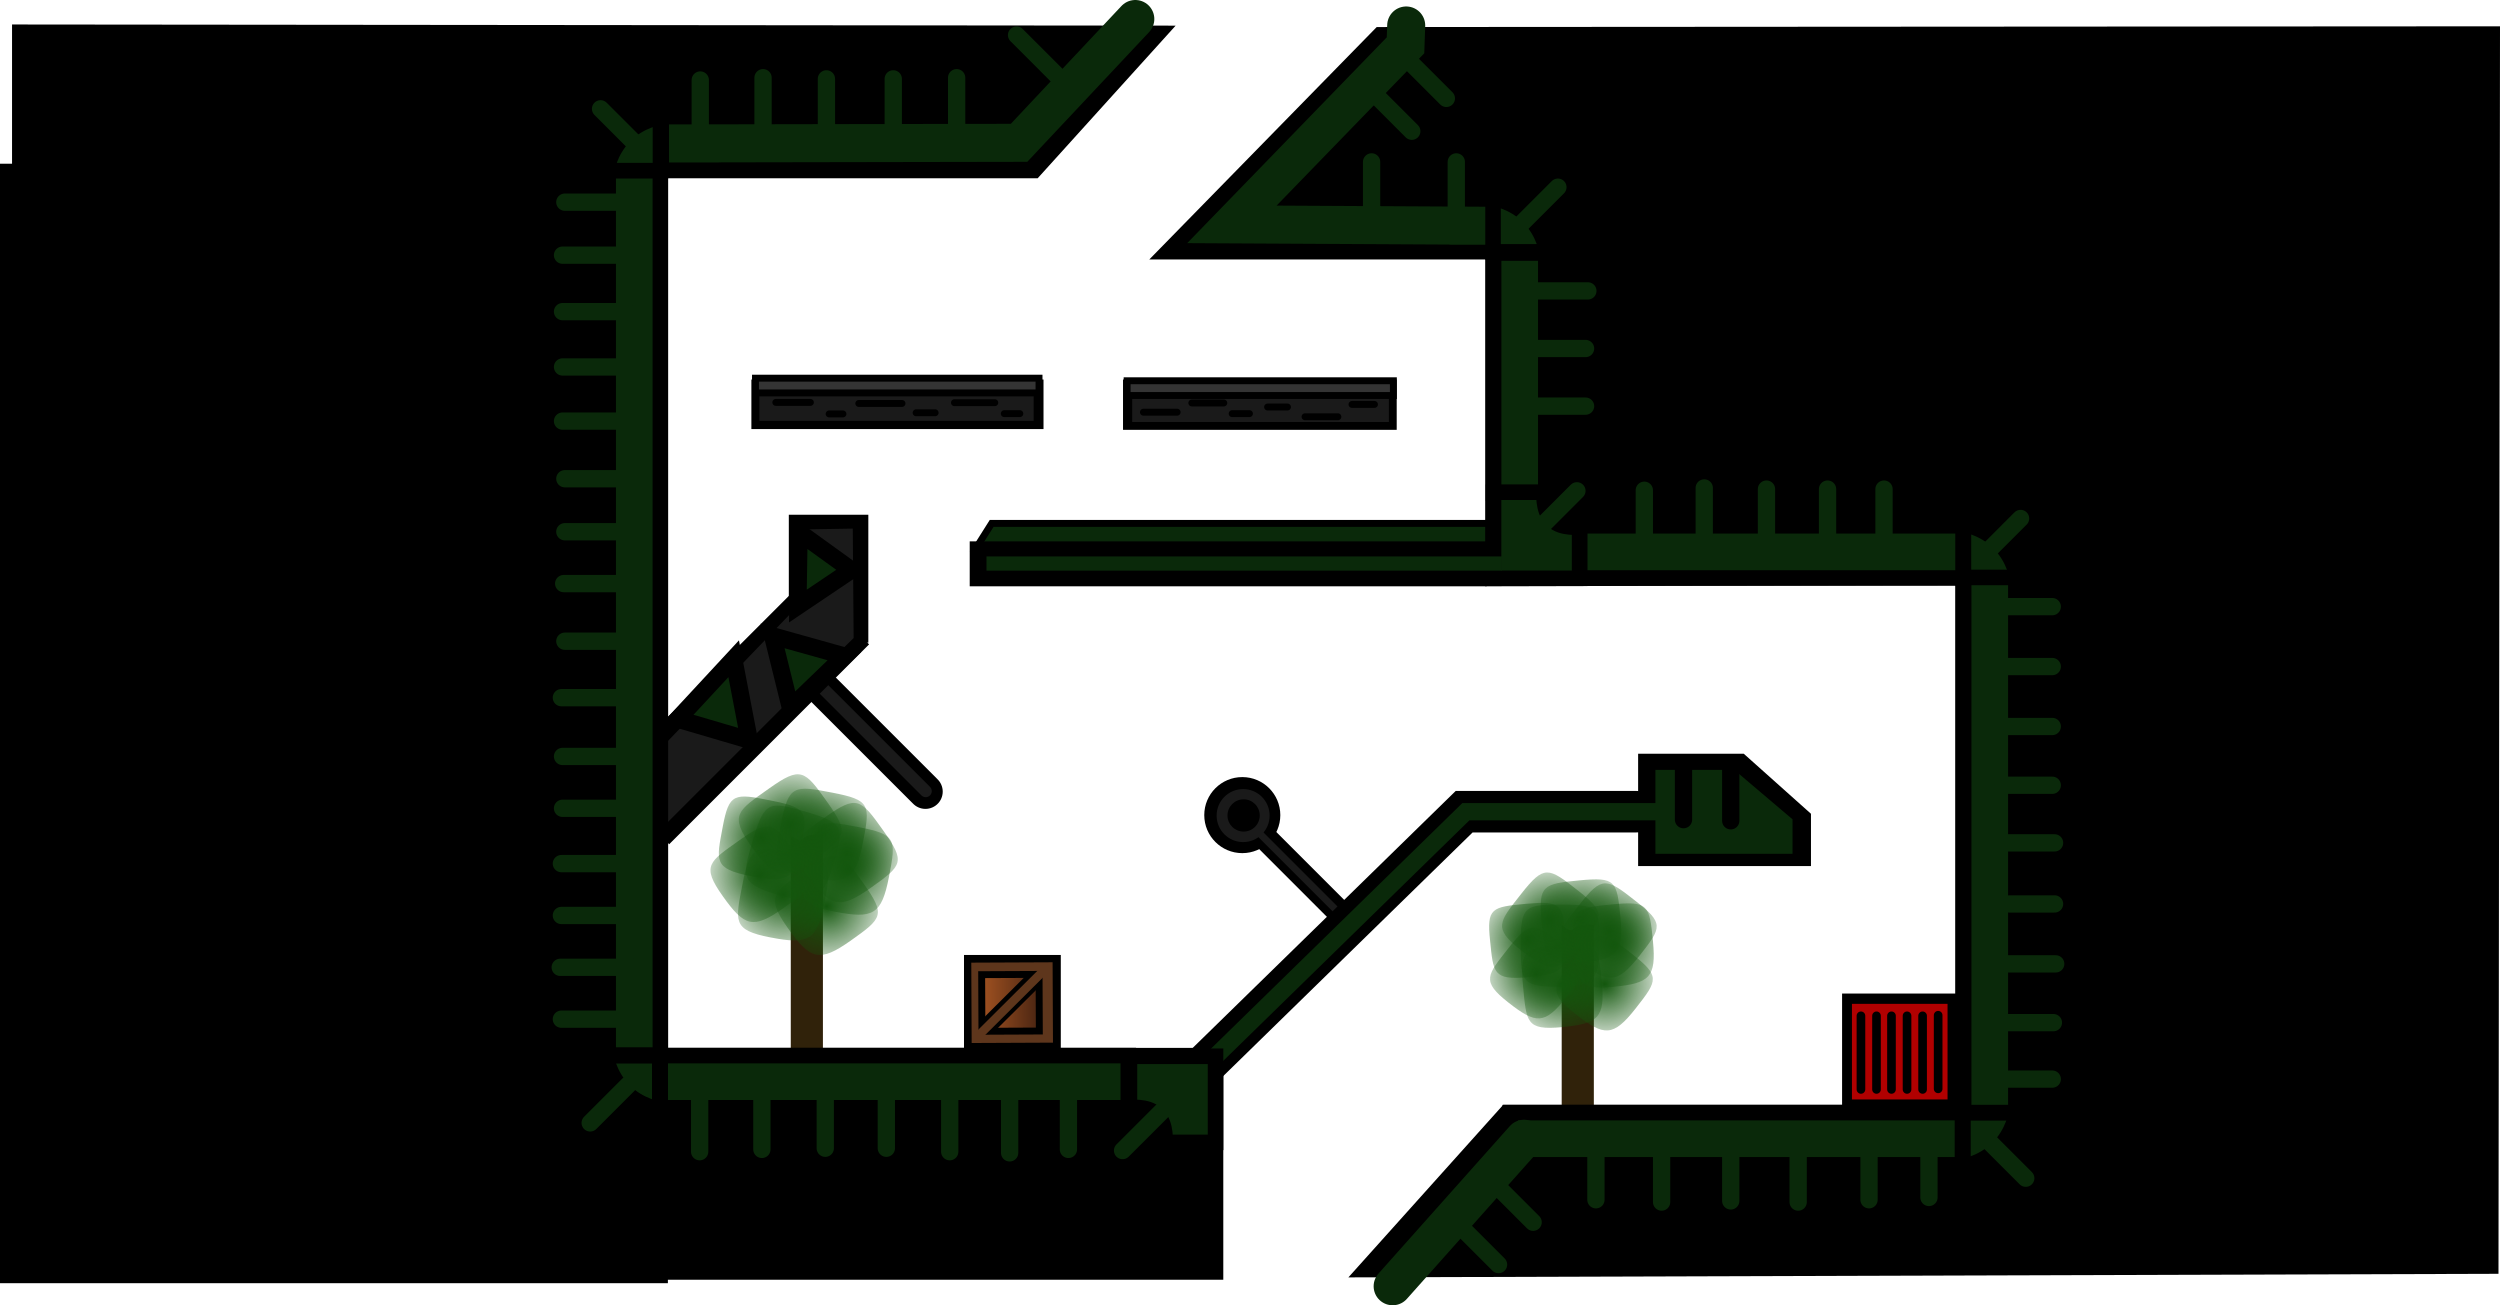 <svg version="1.1" xmlns="http://www.w3.org/2000/svg" xmlns:xlink="http://www.w3.org/1999/xlink" width="723.159" height="377.568" viewBox="0,0,723.159,377.568"><defs><radialGradient cx="100.236" cy="244.177" r="19.597" gradientUnits="userSpaceOnUse" id="color-1"><stop offset="0" stop-color="#13570d"/><stop offset="1" stop-color="#13570d" stop-opacity="0"/></radialGradient><radialGradient cx="100.684" cy="233.439" r="19.584" gradientUnits="userSpaceOnUse" id="color-2"><stop offset="0" stop-color="#13570d"/><stop offset="1" stop-color="#13570d" stop-opacity="0"/></radialGradient><radialGradient cx="109.713" cy="237.781" r="20.367" gradientUnits="userSpaceOnUse" id="color-3"><stop offset="0" stop-color="#13570d"/><stop offset="1" stop-color="#13570d" stop-opacity="0"/></radialGradient><radialGradient cx="119.476" cy="253.168" r="20.367" gradientUnits="userSpaceOnUse" id="color-4"><stop offset="0" stop-color="#13570d"/><stop offset="1" stop-color="#13570d" stop-opacity="0"/></radialGradient><radialGradient cx="125.231" cy="237.924" r="20.367" gradientUnits="userSpaceOnUse" id="color-5"><stop offset="0" stop-color="#13570d"/><stop offset="1" stop-color="#13570d" stop-opacity="0"/></radialGradient><radialGradient cx="108.993" cy="229.633" r="20.367" gradientUnits="userSpaceOnUse" id="color-6"><stop offset="0" stop-color="#13570d"/><stop offset="1" stop-color="#13570d" stop-opacity="0"/></radialGradient><radialGradient cx="118.032" cy="232.46" r="20.367" gradientUnits="userSpaceOnUse" id="color-7"><stop offset="0" stop-color="#13570d"/><stop offset="1" stop-color="#13570d" stop-opacity="0"/></radialGradient><radialGradient cx="106.907" cy="249.853" r="20.367" gradientUnits="userSpaceOnUse" id="color-8"><stop offset="0" stop-color="#13570d"/><stop offset="1" stop-color="#13570d" stop-opacity="0"/></radialGradient><radialGradient cx="125.556" cy="242.41" r="20.367" gradientUnits="userSpaceOnUse" id="color-9"><stop offset="0" stop-color="#13570d"/><stop offset="1" stop-color="#13570d" stop-opacity="0"/></radialGradient><radialGradient cx="324.822" cy="272.713" r="18.39" gradientUnits="userSpaceOnUse" id="color-10"><stop offset="0" stop-color="#13570d"/><stop offset="1" stop-color="#13570d" stop-opacity="0"/></radialGradient><radialGradient cx="322.368" cy="262.93" r="18.378" gradientUnits="userSpaceOnUse" id="color-11"><stop offset="0" stop-color="#13570d"/><stop offset="1" stop-color="#13570d" stop-opacity="0"/></radialGradient><radialGradient cx="331.648" cy="264.436" r="19.112" gradientUnits="userSpaceOnUse" id="color-12"><stop offset="0" stop-color="#13570d"/><stop offset="1" stop-color="#13570d" stop-opacity="0"/></radialGradient><radialGradient cx="344.529" cy="275.683" r="19.112" gradientUnits="userSpaceOnUse" id="color-13"><stop offset="0" stop-color="#13570d"/><stop offset="1" stop-color="#13570d" stop-opacity="0"/></radialGradient><radialGradient cx="345.65" cy="260.434" r="19.112" gradientUnits="userSpaceOnUse" id="color-14"><stop offset="0" stop-color="#13570d"/><stop offset="1" stop-color="#13570d" stop-opacity="0"/></radialGradient><radialGradient cx="328.832" cy="257.295" r="19.112" gradientUnits="userSpaceOnUse" id="color-15"><stop offset="0" stop-color="#13570d"/><stop offset="1" stop-color="#13570d" stop-opacity="0"/></radialGradient><radialGradient cx="337.718" cy="257.433" r="19.112" gradientUnits="userSpaceOnUse" id="color-16"><stop offset="0" stop-color="#13570d"/><stop offset="1" stop-color="#13570d" stop-opacity="0"/></radialGradient><radialGradient cx="332.336" cy="276.045" r="19.112" gradientUnits="userSpaceOnUse" id="color-17"><stop offset="0" stop-color="#13570d"/><stop offset="1" stop-color="#13570d" stop-opacity="0"/></radialGradient><radialGradient cx="347.136" cy="264.384" r="19.112" gradientUnits="userSpaceOnUse" id="color-18"><stop offset="0" stop-color="#13570d"/><stop offset="1" stop-color="#13570d" stop-opacity="0"/></radialGradient><linearGradient x1="163.107" y1="281.12" x2="183.127" y2="281.028" gradientUnits="userSpaceOnUse" id="color-19"><stop offset="0" stop-color="#a75522"/><stop offset="1" stop-color="#3f1f10"/></linearGradient></defs><g transform="translate(119.655,8.956)"><g data-paper-data="{&quot;isPaintingLayer&quot;:true}" fill-rule="nonzero" stroke-linejoin="miter" stroke-miterlimit="10" stroke-dasharray="" stroke-dashoffset="0" style="mix-blend-mode: normal"><path d="M162.693,149.574l4.5,-7.125h145v7.125z" fill="#0a290a" stroke="#000000" stroke-width="2" stroke-linecap="butt"/><path d="M109.087,317.289v-84.685c0,0 2.457,2.243 3.276,1.268c1.704,-2.028 6.023,-1.268 6.023,-1.268v84.685z" fill="#30220a" stroke="none" stroke-width="0" stroke-linecap="butt"/><g stroke="none" stroke-width="0" stroke-linecap="butt"><path d="M94.277,234.068c8.828,-6.262 9.883,-5.137 16.145,3.69c6.262,8.828 5.406,9.693 -3.422,15.955c-8.828,6.262 -11.339,5.362 -17.601,-3.465c-6.262,-8.828 -3.95,-9.918 4.877,-16.18z" fill="url(#color-1)"/><path d="M89.397,230.231c1.837,-9.864 3.37,-9.754 13.973,-7.618c10.603,2.136 10.606,3.269 8.769,13.133c-1.837,9.864 -4.239,10.824 -14.842,8.689c-10.603,-2.136 -9.737,-4.34 -7.9,-14.204z" fill="url(#color-2)"/><path d="M98.351,233.35c3.19,-10.787 4.775,-10.546 15.562,-7.356c10.787,3.19 10.643,4.447 7.453,15.233c-3.19,10.787 -5.82,11.665 -16.606,8.475c-10.787,-3.19 -9.598,-5.566 -6.408,-16.352z" fill="url(#color-3)"/><path d="M113.283,242.662c9.175,-6.508 10.272,-5.339 16.78,3.835c6.508,9.175 5.619,10.074 -3.556,16.582c-9.175,6.508 -11.785,5.573 -18.293,-3.602c-6.508,-9.175 -4.106,-10.308 5.069,-16.816z" fill="url(#color-4)"/><path d="M119.038,227.419c9.175,-6.508 10.272,-5.339 16.78,3.835c6.508,9.175 5.619,10.074 -3.556,16.582c-9.175,6.508 -11.785,5.573 -18.293,-3.602c-6.508,-9.175 -4.106,-10.308 5.069,-16.816z" fill="url(#color-5)"/><path d="M102.8,219.127c9.175,-6.508 10.272,-5.339 16.78,3.835c6.508,9.175 5.619,10.074 -3.556,16.582c-9.175,6.508 -11.785,5.573 -18.293,-3.602c-6.508,-9.175 -4.106,-10.308 5.069,-16.816z" fill="url(#color-6)"/><path d="M106.299,229.136c2.144,-11.042 3.744,-10.955 14.787,-8.811c11.042,2.144 11.02,3.408 8.876,14.45c-2.144,11.042 -4.677,12.168 -15.72,10.025c-11.042,-2.144 -10.087,-4.622 -7.943,-15.664z" fill="url(#color-7)"/><path d="M95.174,246.529c2.144,-11.042 3.744,-10.955 14.787,-8.811c11.042,2.144 11.02,3.408 8.876,14.45c-2.144,11.042 -4.677,12.168 -15.72,10.025c-11.042,-2.144 -10.087,-4.622 -7.943,-15.664z" fill="url(#color-8)"/><path d="M113.822,239.086c2.144,-11.042 3.744,-10.955 14.787,-8.811c11.042,2.144 11.02,3.408 8.876,14.45c-2.144,11.042 -4.677,12.168 -15.72,10.025c-11.042,-2.144 -10.087,-4.622 -7.943,-15.664z" fill="url(#color-9)"/></g><path d="M332.087,343.289v-84.685c0,0 2.457,2.243 3.276,1.268c1.704,-2.028 6.023,-1.268 6.023,-1.268v84.685z" fill="#30220a" stroke="none" stroke-width="0" stroke-linecap="butt"/><g stroke="none" stroke-width="0" stroke-linecap="butt"><path d="M316.769,265.202c6.277,-7.984 7.526,-7.253 15.511,-0.976c7.984,6.277 7.444,7.283 1.167,15.268c-6.277,7.984 -8.776,7.843 -16.761,1.566c-7.984,-6.277 -6.194,-7.873 0.083,-15.857z" fill="url(#color-10)"/><path d="M311.358,263.048c-0.972,-9.365 0.437,-9.674 10.546,-10.574c10.11,-0.9 10.414,0.12 11.386,9.484c0.972,9.365 -0.934,10.869 -11.043,11.769c-10.11,0.9 -9.917,-1.314 -10.889,-10.679z" fill="url(#color-11)"/><path d="M320.245,263.472c0,-10.556 1.49,-10.761 12.046,-10.761c10.556,0 10.761,1.169 10.761,11.724c0,10.556 -2.133,12.046 -12.688,12.046c-10.556,0 -10.118,-2.454 -10.118,-13.009z" fill="url(#color-12)"/><path d="M336.16,267.878c6.524,-8.298 7.822,-7.538 16.12,-1.014c8.298,6.524 7.737,7.57 1.213,15.868c-6.524,8.298 -9.121,8.151 -17.419,1.627c-8.298,-6.524 -6.438,-8.183 0.086,-16.481z" fill="url(#color-13)"/><path d="M337.281,252.629c6.524,-8.298 7.822,-7.538 16.12,-1.014c8.298,6.524 7.737,7.57 1.213,15.868c-6.524,8.298 -9.121,8.151 -17.419,1.627c-8.298,-6.524 -6.438,-8.183 0.086,-16.481z" fill="url(#color-14)"/><path d="M320.463,249.489c6.524,-8.298 7.822,-7.538 16.12,-1.014c8.298,6.524 7.737,7.57 1.213,15.868c-6.524,8.298 -9.121,8.151 -17.419,1.627c-8.298,-6.524 -6.438,-8.183 0.086,-16.481z" fill="url(#color-15)"/><path d="M326.275,257.564c-1.01,-10.507 0.454,-10.854 10.961,-11.864c10.507,-1.01 10.823,0.134 11.833,10.641c1.01,10.507 -0.97,12.194 -11.477,13.204c-10.507,1.01 -10.307,-1.475 -11.317,-11.982z" fill="url(#color-16)"/><path d="M320.893,276.177c-1.01,-10.507 0.454,-10.854 10.961,-11.864c10.507,-1.01 10.823,0.134 11.833,10.641c1.01,10.507 -0.97,12.194 -11.477,13.204c-10.507,1.01 -10.307,-1.475 -11.317,-11.982z" fill="url(#color-17)"/><path d="M335.693,264.516c-1.01,-10.507 0.454,-10.854 10.961,-11.864c10.507,-1.01 10.823,0.134 11.833,10.641c1.01,10.507 -0.97,12.194 -11.477,13.204c-10.507,1.01 -10.307,-1.475 -11.317,-11.982z" fill="url(#color-18)"/></g><path d="M228.694,226.825c0,-6.075 4.925,-11 11,-11c6.075,0 11,4.925 11,11c0,6.075 -4.925,11 -11,11c-6.075,0 -11,-4.925 -11,-11z" fill="#000000" stroke="none" stroke-width="0" stroke-linecap="butt"/><path d="M266.694,253.825l-25,-25" fill="none" stroke="#000000" stroke-width="7" stroke-linecap="round"/><path d="M239.218,226.653l29.9,29.9" fill="none" stroke="#1a1a1a" stroke-width="2" stroke-linecap="round"/><path d="M148.04,220.025l-36,-36" fill="none" stroke="#000000" stroke-width="10" stroke-linecap="round"/><path d="M118.218,189.987l29.9,29.9" fill="none" stroke="#1a1a1a" stroke-width="3.5" stroke-linecap="round"/><path d="M-115.671,42.104v-43.476l334.961,0.333l-39,43.142z" fill="#000000" stroke="#000000" stroke-width="1" stroke-linecap="butt"/><path d="M600,2.158l-0.432,353.862l-321.321,1l38.5,-42.905h132.671v-157.325l-135.952,0.332v-94.528h-92.347l58.933,-60.229z" fill="#000000" stroke="#000000" stroke-width="7" stroke-linecap="round"/><path d="M108.521,176.94v-37h23v37z" fill="#000000" stroke="none" stroke-width="0" stroke-linecap="butt"/><path d="M-119.155,361.725v-322.823h192.192v322.823z" fill="#000000" stroke="#000000" stroke-width="1" stroke-linecap="butt"/><path d="M73.037,360.725v-66.066h160.661v66.066z" fill="#000000" stroke="#000000" stroke-width="1" stroke-linecap="butt"/><path d="M223.188,304.667l80.684,-78.829h49.823" fill="none" stroke="#000000" stroke-width="12" stroke-linecap="round"/><path d="M205.194,115.381v-14.556h79.167v14.556z" fill="#000000" stroke="#000000" stroke-width="0" stroke-linecap="butt"/><path d="M97.694,115.159v-14.333h84.5v14.333z" fill="#000000" stroke="none" stroke-width="0" stroke-linecap="butt"/><path d="M160.847,160.641v-13h149.5v13z" fill="#000000" stroke="none" stroke-width="0" stroke-linecap="butt"/><path d="M56.658,215.643l56.469,-56.469l18.257,18.257l-57.469,57.469z" fill="#000000" stroke="#000000" stroke-width="0.5" stroke-linecap="butt"/><path d="M413.193,312.441v-34h34v34z" fill="#000000" stroke="#000000" stroke-width="0" stroke-linecap="butt"/><path d="M58.992,220.518l53.794,-55.905l0.206,-20.427l14.029,-0.237l0.251,31.653l-21.524,21.008l-35.959,35.959z" fill="#1a1a1a" stroke="#000000" stroke-width="0" stroke-linecap="butt"/><path d="M354.194,241.575v-32.5h30.558l19.442,17.366v15.134z" fill="#000000" stroke="#000000" stroke-width="0" stroke-linecap="butt"/><path d="M159.194,295.28v-28h28v28z" fill="#000000" stroke="#000000" stroke-width="0" stroke-linecap="butt"/><path d="M300.243,56.345h9.95l-73.5,-0.4l50.215,-51.791l0.2,-5.739" fill="none" stroke="#0a290a" stroke-width="11" stroke-linecap="round"/><path d="M208.747,-3.456l-33.624,35.809l-101.246,0.183h14.616" data-paper-data="{&quot;index&quot;:null}" fill="none" stroke="#0a290a" stroke-width="11" stroke-linecap="round"/><path d="M61.061,30.318c4.475,-4.601 10.333,-5.417 10.333,-5.417v15.5h-15.5c0,0 0.514,-5.3 5.167,-10.083z" data-paper-data="{&quot;index&quot;:null}" fill="#0a290a" stroke="#000000" stroke-width="4.5" stroke-linecap="butt"/><path d="M327.728,63.902h-15.5v-15.5c0,0 5.859,0.816 10.333,5.417c4.652,4.783 5.167,10.083 5.167,10.083z" data-paper-data="{&quot;index&quot;:null}" fill="#0a290a" stroke="#000000" stroke-width="4.5" stroke-linecap="butt"/><path d="M312.393,64.245h15.1v69.481h-15.1z" fill="#0a290a" stroke="#000000" stroke-width="4.5" stroke-linecap="butt"/><path d="M463.794,158.235h-15.5v-15.5c0,0 5.859,0.816 10.333,5.417c4.652,4.783 5.167,10.083 5.167,10.083z" data-paper-data="{&quot;index&quot;:null}" fill="#0a290a" stroke="#000000" stroke-width="4.5" stroke-linecap="butt"/><path d="M448.128,328.378v-15.5h15.5c0,0 -0.816,5.859 -5.417,10.333c-4.783,4.652 -10.083,5.167 -10.083,5.167z" data-paper-data="{&quot;index&quot;:null}" fill="#0a290a" stroke="#000000" stroke-width="4.5" stroke-linecap="butt"/><path d="M55.694,296.428h15.5v15.5c0,0 -5.859,-0.816 -10.333,-5.417c-4.652,-4.783 -5.167,-10.083 -5.167,-10.083z" data-paper-data="{&quot;index&quot;:null}" fill="#0a290a" stroke="#000000" stroke-width="4.5" stroke-linecap="butt"/><path d="M337.278,158.319h-24.9v-24.9c0,0 9.773,0 14.2,0c0.765,0 -0.32,5.031 2.7,8c3.02,2.969 7.992,1.657 8,2.519c0.027,3.038 0,14.381 0,14.381z" data-paper-data="{&quot;index&quot;:null}" fill="#0a290a" stroke="#000000" stroke-width="4.5" stroke-linecap="butt"/><path d="M337.303,158.235v-15.1h110.881v15.1z" fill="#0a290a" stroke="#000000" stroke-width="4.5" stroke-linecap="butt"/><path d="M463.46,312.876h-15.1v-154.798h15.1z" fill="#0a290a" stroke="#000000" stroke-width="4.5" stroke-linecap="butt"/><path d="M448.017,312.885v15.1h-130.798v-15.1z" fill="#0a290a" stroke="#000000" stroke-width="4.5" stroke-linecap="butt"/><path d="M206.717,296.385v15.1h-135.398v-15.1z" fill="#0a290a" stroke="#000000" stroke-width="4.5" stroke-linecap="butt"/><path d="M71.368,296.234h-15.1v-255.798h15.1z" fill="#0a290a" stroke="#000000" stroke-width="4.5" stroke-linecap="butt"/><path d="M283.187,363.112l38,-42.667" fill="none" stroke="#0a290a" stroke-width="11" stroke-linecap="round"/><path d="M287.846,8.628l10.875,10.875" fill="none" stroke="#0a290a" stroke-width="5" stroke-linecap="round"/><path d="M278.096,18.378l10.625,10.625" fill="none" stroke="#0a290a" stroke-width="5" stroke-linecap="round"/><path d="M277.096,51.378v-13.5" fill="none" stroke="#0a290a" stroke-width="5" stroke-linecap="round"/><path d="M301.596,37.878v13" fill="none" stroke="#0a290a" stroke-width="5" stroke-linecap="round"/><path d="M330.987,45.189l-11,11" fill="none" stroke="#0a290a" stroke-width="5" stroke-linecap="round"/><path d="M322.987,75.189h16.667" fill="none" stroke="#0a290a" stroke-width="5" stroke-linecap="round"/><path d="M338.987,91.855h-15.667" fill="none" stroke="#0a290a" stroke-width="5" stroke-linecap="round"/><path d="M321.321,108.522h17.667" fill="none" stroke="#0a290a" stroke-width="5" stroke-linecap="round"/><path d="M325.987,143.522l10.5,-10.5" fill="none" stroke="#0a290a" stroke-width="5" stroke-linecap="round"/><path d="M355.987,147.189v-14.333" fill="none" stroke="#0a290a" stroke-width="5" stroke-linecap="round"/><path d="M373.321,132.189v14" fill="none" stroke="#0a290a" stroke-width="5" stroke-linecap="round"/><path d="M391.321,132.522v14.333" fill="none" stroke="#0a290a" stroke-width="5" stroke-linecap="round"/><path d="M408.987,132.522v15.333" fill="none" stroke="#0a290a" stroke-width="5" stroke-linecap="round"/><path d="M425.321,145.855v-13.333" fill="none" stroke="#0a290a" stroke-width="5" stroke-linecap="round"/><path d="M455.654,150.189l9.167,-9.167" fill="none" stroke="#0a290a" stroke-width="5" stroke-linecap="round"/><path d="M457.654,166.522h16.333" fill="none" stroke="#0a290a" stroke-width="5" stroke-linecap="round"/><path d="M458.654,183.855h15.333" fill="none" stroke="#0a290a" stroke-width="5" stroke-linecap="round"/><path d="M473.987,201.189h-16" fill="none" stroke="#0a290a" stroke-width="5" stroke-linecap="round"/><path d="M473.987,218.189h-14.333" fill="none" stroke="#0a290a" stroke-width="5" stroke-linecap="round"/><path d="M474.654,234.855h-15.333" fill="none" stroke="#0a290a" stroke-width="5" stroke-linecap="round"/><path d="M461.654,252.522h13" fill="none" stroke="#0a290a" stroke-width="5" stroke-linecap="round"/><path d="M458.321,269.855h16.667" fill="none" stroke="#0a290a" stroke-width="5" stroke-linecap="round"/><path d="M459.654,286.855h14.667" fill="none" stroke="#0a290a" stroke-width="5" stroke-linecap="round"/><path d="M459.987,303.189h14" fill="none" stroke="#0a290a" stroke-width="5" stroke-linecap="round"/><path d="M466.321,331.855l-11,-11" fill="none" stroke="#0a290a" stroke-width="5" stroke-linecap="round"/><path d="M438.321,322.424v15" fill="none" stroke="#0a290a" stroke-width="5" stroke-linecap="round"/><path d="M420.987,324.424v13.667" fill="none" stroke="#0a290a" stroke-width="5" stroke-linecap="round"/><path d="M400.487,320.84v17.917" fill="none" stroke="#0a290a" stroke-width="5" stroke-linecap="round"/><path d="M380.987,338.424v-15" fill="none" stroke="#0a290a" stroke-width="5" stroke-linecap="round"/><path d="M360.987,324.424v14.333" fill="none" stroke="#0a290a" stroke-width="5" stroke-linecap="round"/><path d="M341.987,323.09v15" fill="none" stroke="#0a290a" stroke-width="5" stroke-linecap="round"/><path d="M314.321,335.09l9.5,9.5" fill="none" stroke="#0a290a" stroke-width="5" stroke-linecap="round"/><path d="M302.487,345.507l11.333,11.333" fill="none" stroke="#0a290a" stroke-width="5" stroke-linecap="round"/><path d="M186.565,13.355l-12.167,-12.167" fill="none" stroke="#0a290a" stroke-width="5" stroke-linecap="round"/><path d="M157.065,13.522v15.667" fill="none" stroke="#0a290a" stroke-width="5" stroke-linecap="round"/><path d="M138.731,13.855v18" fill="none" stroke="#0a290a" stroke-width="5" stroke-linecap="round"/><path d="M119.398,13.855v19" fill="none" stroke="#0a290a" stroke-width="5" stroke-linecap="round"/><path d="M101.065,31.189v-17.667" fill="none" stroke="#0a290a" stroke-width="5" stroke-linecap="round"/><path d="M64.065,32.522l-10,-10" fill="none" stroke="#0a290a" stroke-width="5" stroke-linecap="round"/><path d="M82.905,14.189v14" fill="none" stroke="#0a290a" stroke-width="5" stroke-linecap="round"/><path d="M43.731,49.522h16" fill="none" stroke="#0a290a" stroke-width="5" stroke-linecap="round"/><path d="M61.398,64.855h-18.333" fill="none" stroke="#0a290a" stroke-width="5" stroke-linecap="round"/><path d="M43.065,81.189h18.333" fill="none" stroke="#0a290a" stroke-width="5" stroke-linecap="round"/><path d="M62.065,97.189h-19" fill="none" stroke="#0a290a" stroke-width="5" stroke-linecap="round"/><path d="M62.398,112.855h-19.333" fill="none" stroke="#0a290a" stroke-width="5" stroke-linecap="round"/><path d="M43.731,129.522h20" fill="none" stroke="#0a290a" stroke-width="5" stroke-linecap="round"/><path d="M43.731,144.855h22.667" fill="none" stroke="#0a290a" stroke-width="5" stroke-linecap="round"/><path d="M65.731,159.855h-22.333" fill="none" stroke="#0a290a" stroke-width="5" stroke-linecap="round"/><path d="M43.731,176.522h20" fill="none" stroke="#0a290a" stroke-width="5" stroke-linecap="round"/><path d="M42.731,192.855h19.333" fill="none" stroke="#0a290a" stroke-width="5" stroke-linecap="round"/><path d="M63.065,209.855h-20" fill="none" stroke="#0a290a" stroke-width="5" stroke-linecap="round"/><path d="M43.065,224.855h20.333" fill="none" stroke="#0a290a" stroke-width="5" stroke-linecap="round"/><path d="M42.731,240.855h21" fill="none" stroke="#0a290a" stroke-width="5" stroke-linecap="round"/><path d="M42.731,255.855h21" fill="none" stroke="#0a290a" stroke-width="5" stroke-linecap="round"/><path d="M42.398,270.855h20.667" fill="none" stroke="#0a290a" stroke-width="5" stroke-linecap="round"/><path d="M42.731,285.855h20.333" fill="none" stroke="#0a290a" stroke-width="5" stroke-linecap="round"/><path d="M51.065,315.855l11,-11" fill="none" stroke="#0a290a" stroke-width="5" stroke-linecap="round"/><path d="M82.731,308.522v15.667" fill="none" stroke="#0a290a" stroke-width="5" stroke-linecap="round"/><path d="M100.731,323.522v-14.667" fill="none" stroke="#0a290a" stroke-width="5" stroke-linecap="round"/><path d="M119.065,323.189v-15.667" fill="none" stroke="#0a290a" stroke-width="5" stroke-linecap="round"/><path d="M136.731,323.189v-14" fill="none" stroke="#0a290a" stroke-width="5" stroke-linecap="round"/><path d="M155.065,308.522v15.667" fill="none" stroke="#0a290a" stroke-width="5" stroke-linecap="round"/><path d="M172.398,308.855v15.667" fill="none" stroke="#0a290a" stroke-width="5" stroke-linecap="round"/><path d="M189.398,308.855v14.667" fill="none" stroke="#0a290a" stroke-width="5" stroke-linecap="round"/><path d="M183.174,290.9l-20.02,0.092l-0.093,-19.744l20.02,-0.092z" fill="url(#color-19)" stroke="#5e361c" stroke-width="3.5" stroke-linecap="butt"/><path d="M180.987,289.279l-16.605,0.076l-0.077,-16.376l16.605,-0.076z" fill="none" stroke="#000000" stroke-width="2" stroke-linecap="butt"/><path d="M178.669,275.265l-12.418,12.361" fill="none" stroke="#000000" stroke-width="5" stroke-linecap="round"/><path d="M181.629,272.435l-17.839,17.758" fill="none" stroke="#5e361c" stroke-width="2.5" stroke-linecap="round"/><path d="M416.046,309.071v-27.65h27.65v27.65z" fill="#b10000" stroke="none" stroke-width="NaN" stroke-linecap="butt"/><path d="M440.982,306.012v-21.3" fill="none" stroke="#000000" stroke-width="2.5" stroke-linecap="round"/><path d="M436.482,306.179v-21.3" fill="none" stroke="#000000" stroke-width="2.5" stroke-linecap="round"/><path d="M431.982,306.179v-21.3" fill="none" stroke="#000000" stroke-width="2.5" stroke-linecap="round"/><path d="M427.482,306.179v-21.3" fill="none" stroke="#000000" stroke-width="2.5" stroke-linecap="round"/><path d="M423.148,306.179v-21.3" fill="none" stroke="#000000" stroke-width="2.5" stroke-linecap="round"/><path d="M418.648,306.179v-21.3" fill="none" stroke="#000000" stroke-width="2.5" stroke-linecap="round"/><path d="M232.27,226.962c0,-4.234 3.432,-7.667 7.667,-7.667c4.234,0 7.667,3.432 7.667,7.667c0,4.234 -3.432,7.667 -7.667,7.667c-4.234,0 -7.667,-3.432 -7.667,-7.667z" fill="#1a1a1a" stroke="none" stroke-width="0" stroke-linecap="butt"/><path d="M223.688,304.667l80.684,-78.829h56.49" fill="none" stroke="#0a290a" stroke-width="5" stroke-linecap="round"/><path d="M207.057,296.585h24.9v24.9c0,0 -9.773,0 -14.2,0c-0.765,0 0.32,-5.031 -2.7,-8c-3.02,-2.969 -7.992,-1.657 -8,-2.519c-0.027,-3.038 0,-14.381 0,-14.381z" data-paper-data="{&quot;index&quot;:null}" fill="#0a290a" stroke="#000000" stroke-width="4.5" stroke-linecap="butt"/><path d="M205.065,323.855l12.333,-12.333" fill="none" stroke="#0a290a" stroke-width="5" stroke-linecap="round"/><path d="M359.194,238.008v-24.267h22.816l16.85,14.3v9.966z" fill="#0a290a" stroke="#000000" stroke-width="0" stroke-linecap="butt"/><path d="M165.704,156.106v-4.107h149.071v4.107z" fill="#0a290a" stroke="none" stroke-width="0" stroke-linecap="butt"/><path d="M207.846,113.111v-9.583h74.25v9.583z" fill="#1a1a1a" stroke="none" stroke-width="0" stroke-linecap="butt"/><path d="M100.013,112.778v-9.083h79.333v9.083z" fill="#1a1a1a" stroke="none" stroke-width="0" stroke-linecap="butt"/><path d="M114.763,107.444h-10" fill="none" stroke="#000000" stroke-width="2" stroke-linecap="round"/><path d="M121.846,110.028h4.25" fill="none" stroke="#1a1a1a" stroke-width="2" stroke-linecap="round"/><path d="M128.763,107.75h12.5" fill="none" stroke="#000000" stroke-width="2" stroke-linecap="round"/><path d="M149.596,106.778h7" fill="none" stroke="#1a1a1a" stroke-width="2" stroke-linecap="round"/><path d="M156.43,107.528h11.667" fill="none" stroke="#000000" stroke-width="2" stroke-linecap="round"/><path d="M170.846,110.694h4.5" fill="none" stroke="#000000" stroke-width="2" stroke-linecap="round"/><path d="M150.846,110.444h-5.5" fill="none" stroke="#000000" stroke-width="2" stroke-linecap="round"/><path d="M120.18,110.778h4" fill="none" stroke="#000000" stroke-width="2" stroke-linecap="round"/><path d="M277.93,108.028h-6.5" fill="none" stroke="#000000" stroke-width="2" stroke-linecap="round"/><path d="M257.846,111.599h9.5" fill="none" stroke="#000000" stroke-width="2" stroke-linecap="round"/><path d="M247.013,108.778h5.75" fill="none" stroke="#000000" stroke-width="2" stroke-linecap="round"/><path d="M211.096,110.278h9.75" fill="none" stroke="#000000" stroke-width="2" stroke-linecap="round"/><path d="M234.346,107.611h-9.25" fill="none" stroke="#000000" stroke-width="2" stroke-linecap="round"/><path d="M236.763,110.694h5" fill="none" stroke="#000000" stroke-width="2" stroke-linecap="round"/><path d="M108.998,195.842l-5.157,-20.853l20.771,5.818z" fill="#0a290a" stroke="#000000" stroke-width="5" stroke-linecap="round"/><path d="M92.573,181.596l4.508,23.548l-20.705,-6.084z" fill="#0a290a" stroke="#000000" stroke-width="5" stroke-linecap="round"/><path d="M367.321,213.14v15" fill="none" stroke="#000000" stroke-width="5" stroke-linecap="round"/><path d="M380.987,213.473v15" fill="none" stroke="#000000" stroke-width="5" stroke-linecap="round"/><path d="M235.41,226.924c0,-2.577 2.089,-4.667 4.667,-4.667c2.577,0 4.667,2.089 4.667,4.667c0,2.577 -2.089,4.667 -4.667,4.667c-2.577,0 -4.667,-2.089 -4.667,-4.667z" fill="#000000" stroke="none" stroke-width="0" stroke-linecap="butt"/><path d="M111.479,145.012l15.132,10.928l-15.468,10.411z" fill="#0a290a" stroke="#000000" stroke-width="5" stroke-linecap="round"/><path d="M283.396,101.185v4.264h-77.017v-4.264z" fill="#343434" stroke="#000000" stroke-width="2" stroke-linecap="butt"/><path d="M180.896,100.435v4.264h-82.017v-4.264z" fill="#343434" stroke="#000000" stroke-width="2" stroke-linecap="butt"/></g></g></svg>